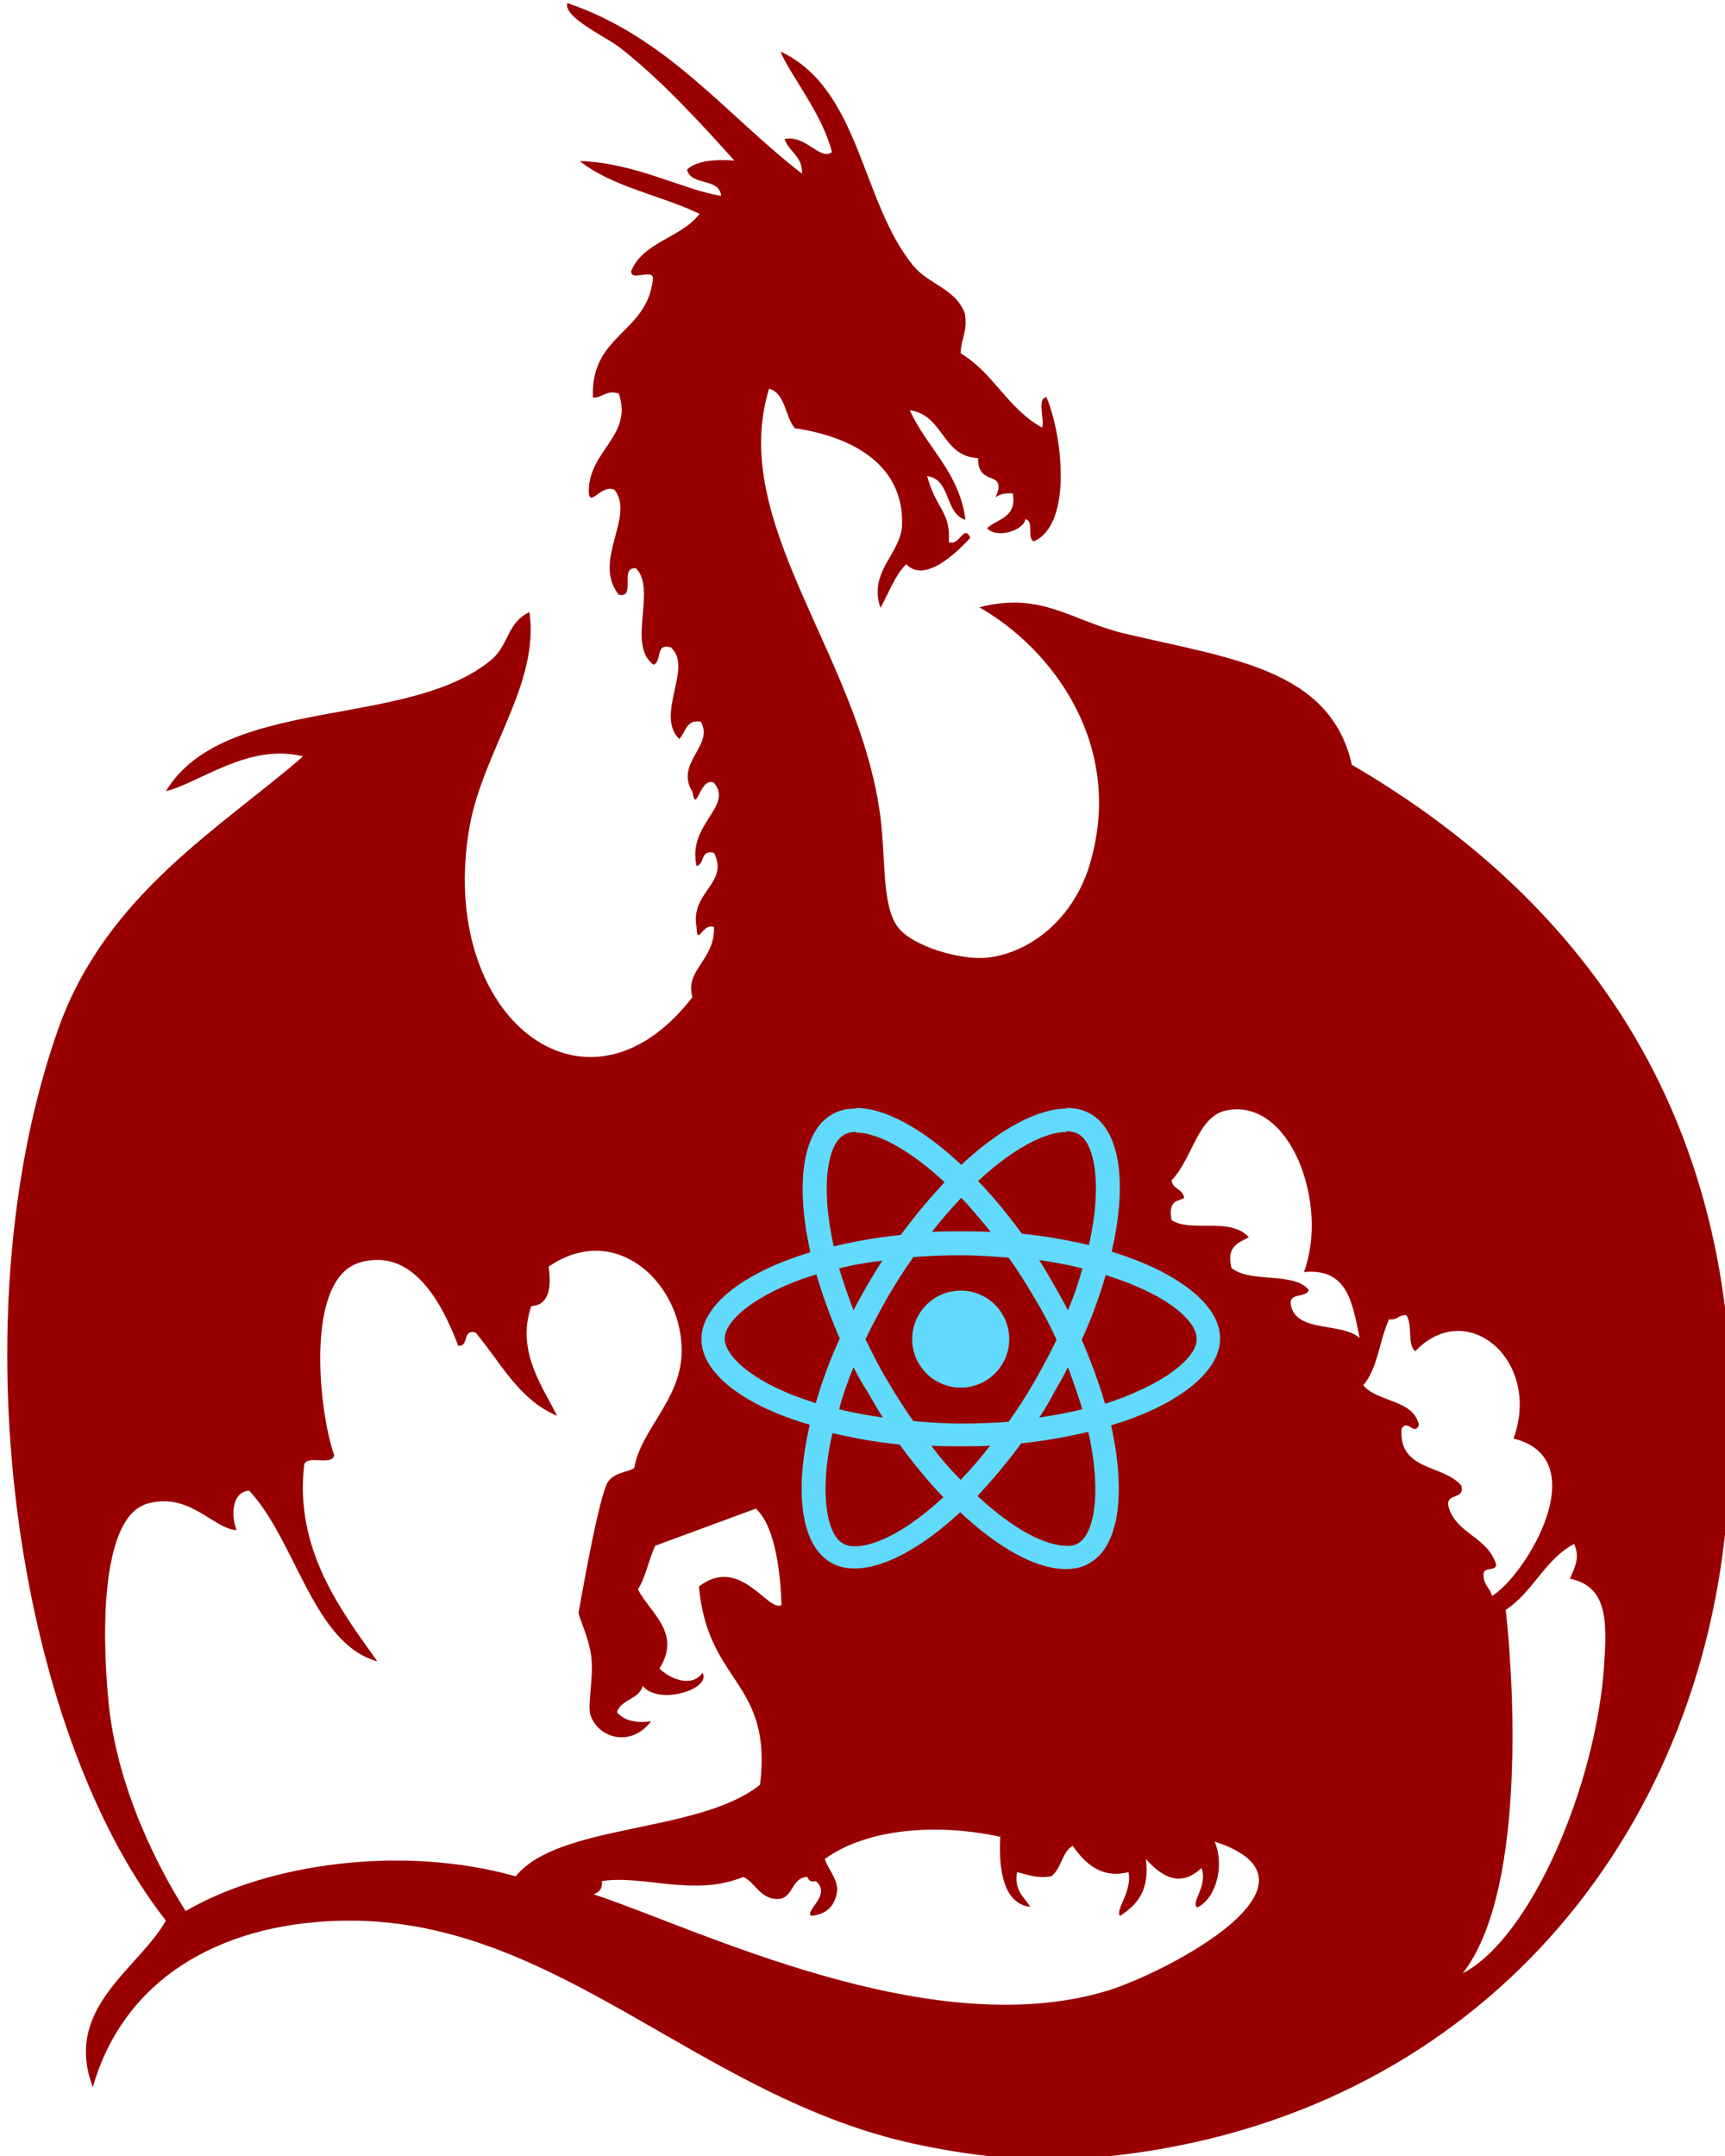 <?xml version="1.0" encoding="utf-8"?>
<!-- Generator: Adobe Illustrator 21.1.0, SVG Export Plug-In . SVG Version: 6.00 Build 0)  -->
<svg version="1.1" id="Layer_1" xmlns="http://www.w3.org/2000/svg" xmlns:xlink="http://www.w3.org/1999/xlink" x="0px" y="0px"
	 viewBox="0 0 288 360" style="enable-background:new 0 0 288 360;" xml:space="preserve">
<style type="text/css">
	.st0{fill:#990000;}
	.st1{fill:#61DAFB;}
</style>
<g id="base-layer">
	<path class="st0" d="M94.7,0.5c-0.6,2.4,6,5.4,8.6,7.3c7,5.4,13.9,13,19.3,19c-3.3-0.2-6.2,0-7.9,1.5c0.6,2.8,5.4,1.3,5.7,4.4
		c-6.1-0.9-14.5-5.6-23.6-5.8c5.4,4.3,13.5,5.7,20,8.8c-3,4-9.3,4.6-11.4,9.5c-0.3,2,3.9-0.6,3.6,1.5c-1,9-10.5,9.2-10,19.7
		c1.7,0,2.1-1.3,4.3-0.7c2.4,7-4.8,9.4-5,16.1c0,3.4,2-1.1,4.3,0c3.5,4.5-3.8,11.8,0.7,17.5c3,0.7,0-4.8,2.9-4.4
		c3.5,3.7-1.6,12.7,2.9,16.1c1.5-0.5,0.2-3.7,2.9-2.9c3.8,3.3-2.7,11.2,1.4,15.3c1.1-1.1,1.1-3.3,3.6-2.9c2.3,4-4.4,6.9-1.4,11.7
		c0.7,4,1.2-2.6,3.6-1.5c3.3,4-4.5,6.9-2.9,13.9c1.4-0.3,0.6-2.8,2.9-2.2c2.6,5.1-4,6.5-2.9,12.4c0.1,3.4,1-0.8,2.9,0
		c0.2,5.5-4.9,7.1-3.6,11.7c-17.7,23-42.8,3.3-37.2-28.5c2.3-12.7,11.7-23.8,10-35.8c-3.8,1.8-3.4,5.5-6.4,8
		c-14,11.6-44.5,5.8-54.3,21.9c5.5-1.3,13.8-8.1,22.9-5.8c-13.7,11.9-32.8,23-40.8,45.3c-17.1,48.1-7.4,116.8,17.9,149.1
		c-4.6,8.1-17.2,14.6-12.2,27.8c5.4-18.9,22.6-27.8,42.9-27.8c35,0,58.5,29.6,94.4,37.3c8.4,1.8,18.8,3.3,30.7,2.2
		c59.1-5.5,98.1-48.7,104.4-103.1c7.6-65-20.9-105.3-62.2-129.4c-3.6-16-20.1-17.7-37.9-21.9c-8.9-2.1-13.8-7.1-24.3-4.4
		c11.8,6.7,24.2,22.5,18.6,42.4c-2.7,9.7-10.2,15.3-17.2,16.1c-4.3,0.5-12.5-1.8-15-5.1c-2.7-3.6-2-11.3-2.9-18.3
		c-3.4-27-25.5-49-18.6-71.6c2.8,0.8,2.6,4.6,4.3,6.6c10.1,1.5,18.2,6.4,17.9,16.1c-0.1,4.8-5.7,7.8-3.6,13.9
		c1.4-2.5,2.4-5.4,4.3-7.3c3.1,3.3,8.5-2,10.7-4.4c-1.1-2.4-1.8,1.5-3.6,0.7c0.4-5-2.2-5.6-3.6-11c4,0.5,2.9,6.3,6.4,7.3
		c-1.1-8.1-6.4-11.9-9.3-18.3c5.7,0.8,5.3,7.7,11.4,8c-0.1,5,5,1.7,2.9,6.6c0.6-0.6,1.6-0.8,2.9-0.7c0.7,4.1-2.6,4.2-4.3,5.8
		c1.6,1.8,6.1,0.4,6.4-1.5c1.5,0.2,0.2,3.2,1.4,3.7c6.6-2.9,4.7-18.1,2.1-24.1c-1.6,0.3-0.3,3.6-0.7,5.1c-5.6-3-8.2-9.2-13.6-12.4
		c0-2.4,1.2-3.6,0.7-6.6c-1.5-4.2-5.9-4.8-8.6-8c-8.8-10.7-8.8-29.5-22.2-35.8c1.6,3.9,7,10.4,8.6,16.8c-2,1.5-4.3-2.9-7.9-2.2
		c0.7,2.2,3,2.8,2.9,5.8C121.2,19.2,111.5,6.2,94.7,0.5L94.7,0.5z M204.8,185.4c10.7-2.1,17.1,15.7,12.9,27c7.4-0.7,8.1,5.3,9.3,11
		c-3-2.6-10.1-0.9-11.4-5.1c-0.8-2.7,2.4-1.4,2.9-2.9c-2.4-3.1-9.9-1.1-12.9-3.7c-0.9-3.6,1.2-4.2,2.9-5.1
		c-3.1-3.5-9.8-0.7-12.9-2.9c-0.7-3.6,1.5-3.1,2.1-3.7c-0.2-1.5-1.9-1.4-2.1-2.9C199.2,193.3,199.9,186.4,204.8,185.4L204.8,185.4z
		 M126.2,251.9c4.7,4.3,4.2,18.7,4.3,16.1c-2.3,1.3-6.9-8.4-13.8-3.1c1.4,16.3,12.3,15.7,10.2,33.1c-10.2,8.2-33.6,6.4-40.8,15.3
		c-18.8-5.3-41.4-2.2-55.1,5.8c-4.2-6.6-11.5-20.2-12.9-35.1c-1.2-12.6-1-30.6,6.4-32.9c7.1-2.1,11.1,4.2,15,4.4
		c-0.9-2.2-0.9-6.4,2.1-6.6c7.8,8.3,10.7,25.6,21.4,28.5c-6.1-8.5-13.9-18.8-12.2-32.9c0.6-1.6,4.6,0.3,5-1.5
		c-2.5-7-5.1-29.5,4.3-32.2c8.7-2.5,13.6,6.5,16.4,13.9c1.9,0.2,0.6-2.8,2.9-2.2c4.2,5,7.2,11.2,13.6,13.9
		c-2.3-4.7-6.9-10.8-4.3-18.3c2.9-0.2,3.4-2.9,2.9-6.6c11.3-7.8,22.6,3,22.2,14.6c-0.3,7.8-6.8,12.6-7.9,19c-0.8,0.7-3,0.6-4.3,2.2
		c-1.6,1.9-5,22.2-5,21.9c0,0.9,1.7,4.1,2.1,7.3c0.5,3.9-0.8,8.5,0,10.2c1.6,3.8,6.9,4.9,10,0.7c-2.7,0.4-4.6-0.2-5.7-1.5
		c0.7-2.2,3.7-2.1,4.3-4.4c2.6,3.3,11.5,0.6,10-2.2c-1.8,2.6-5.5,1-7.2-0.7c3.7-5.9-1.4-9.1-3.6-13.2c1.3-2,1.8-5,2.9-7.3
		L126.2,251.9L126.2,251.9z M236.3,225.6c8.6-9,21.1,1.5,16.4,14.6c13.7,3.4,2.2,22.7-3.6,26.3c-0.3-1.4-1.5-1.8-1.4-3.7
		c0-1.2,2-0.4,2.1-1.5c-1.3-4.6-6.5-5.1-7.9-9.5c-0.8-2.7,2.7-1.2,2.1-3.7c-2.9-3.6-10.5-2.4-10-9.5c0.9-1.8,2.2,1.3,2.9-0.7
		c-1-4.3-6.9-3.7-9.3-6.6c2.4-2.7,2.7-7.5,4.3-11c1.4,0.2,1.6-0.8,2.9-0.7C235.9,221.2,234.9,224.6,236.3,225.6L236.3,225.6z
		 M267.8,278.3c-1.4,19.9-12.2,45.3-23.6,51.2c10.2-13,8.8-46,7.2-60.7c4.5-2.9,6.5-8.4,11.4-11c1,2.2,0.2,3.8-0.7,5.8
		C268.5,264.9,268.3,270.9,267.8,278.3L267.8,278.3z M169.8,312.6c1.7,0.4,3.3,1.1,5.7,0.7c1.7-1.2,1.8-4.1,3.6-5.1
		c2.5,3.7,5.5,5.4,9.3,4.4c0.7,3.2-2.3,6.4-1.4,7.3c2.8-1.8,5-4.2,4.3-9.5c2.6,2.9,5.7,4.9,9.3,1.5c1.1,3.1-1.9,5.8-0.7,6.6
		c3.1-1.5,4.6-6.9,2.9-11c20.8,6.8-7.9,21.8-17.9,24.9c-29.7,9-68.5-10.4-85.8-16.1c0.9-0.3,1.5-0.9,1.4-2.2
		c6.8-1.1,15.4,2.7,23.6-0.7c2.1,1,2.7,3.6,5.7,3.7c2.8-0.1,2.2-3.6,5-3.7c0.2,0.6,0.6,0.9,1.4,0.7c2.8,2.3-2.1,5.1-0.7,5.8
		c2.6-0.3,4-1.7,4.3-4.4c-0.2-2.2-1.5-3.3-2.1-5.1c7.1-5.1,18.7-6,29.3-3.7c-0.2,3.8-0.1,11.1,5,11.7
		C171,316.7,169.3,315.8,169.8,312.6L169.8,312.6z"/>
	<g>
		<path class="st1" d="M117.1,223.6c0-5.7,7.2-11.2,18.2-14.5c-2.5-11.2-1.4-20.2,3.6-23c1.1-0.7,2.5-1,4-1v3.9
			c-0.8,0-1.5,0.2-2,0.5c-2.4,1.4-3.4,6.6-2.6,13.4c0.2,1.7,0.5,3.4,0.9,5.2c3.5-0.8,7.2-1.5,11.2-1.9c2.4-3.3,4.9-6.2,7.3-8.8
			c-5.8-5.4-11.2-8.3-14.8-8.3V185l0,0c4.9,0,11.2,3.5,17.6,9.5c6.4-6,12.8-9.4,17.6-9.4v3.9c-3.7,0-9.1,2.9-14.8,8.2
			c2.5,2.6,4.9,5.5,7.3,8.8c4,0.4,7.8,1.1,11.2,1.9c0.4-1.8,0.7-3.5,0.9-5.1c0.8-6.7-0.2-12-2.6-13.4c-0.5-0.3-1.2-0.5-2-0.5V185
			l0,0c1.5,0,2.8,0.3,4,1c5,2.9,6.1,11.8,3.5,23c11,3.4,18.1,8.8,18.1,14.5s-7.2,11.2-18.2,14.5c2.5,11.2,1.4,20.2-3.6,23
			c-1.1,0.7-2.5,1-4,1c-4.9,0-11.2-3.5-17.6-9.5c-6.4,6-12.8,9.4-17.6,9.4c-1.5,0-2.8-0.3-4-1c-5-2.9-6.1-11.8-3.5-23
			C124.2,234.7,117.1,229.3,117.1,223.6z M140.1,211.8c0.7,2.3,1.5,4.6,2.4,7c0.7-1.4,1.5-2.8,2.3-4.2s1.7-2.8,2.5-4.1
			C144.8,210.8,142.4,211.2,140.1,211.8z M148.2,230.6c1.4,2.4,2.8,4.6,4.3,6.7c2.6,0.2,5.3,0.4,8,0.4s5.3-0.1,7.9-0.3
			c1.5-2.1,2.9-4.3,4.3-6.7c1.3-2.3,2.6-4.7,3.7-7c-1.1-2.4-2.3-4.7-3.7-7c-1.4-2.4-2.8-4.6-4.3-6.7c-2.6-0.2-5.3-0.4-8-0.4
			s-5.3,0.1-7.9,0.3c-1.5,2.1-2.9,4.3-4.3,6.7c-1.3,2.3-2.6,4.7-3.7,7C145.6,225.9,146.8,228.3,148.2,230.6z M142.5,228.3
			c-1,2.4-1.8,4.7-2.4,7c2.3,0.6,4.7,1,7.3,1.4c-0.9-1.4-1.7-2.8-2.5-4.2C144,231.1,143.2,229.7,142.5,228.3z M160.4,247.1
			c1.6-1.7,3.3-3.6,4.9-5.7c-1.6,0.1-3.2,0.1-4.9,0.1s-3.3,0-4.9-0.1C157.1,243.6,158.7,245.4,160.4,247.1z M173.5,236.7
			c2.5-0.4,4.9-0.8,7.2-1.4c-0.7-2.3-1.5-4.6-2.4-7c-0.7,1.4-1.5,2.8-2.3,4.2C175.2,234,174.4,235.4,173.5,236.7z M160.5,200
			c-1.6,1.7-3.3,3.6-4.9,5.7c1.6-0.1,3.2-0.1,4.9-0.1s3.3,0,4.9,0.1C163.7,203.6,162.1,201.7,160.5,200z M173.5,210.4
			c0.9,1.4,1.7,2.8,2.5,4.2s1.6,2.8,2.3,4.2c1-2.4,1.8-4.7,2.4-7C178.5,211.2,176.1,210.8,173.5,210.4z M189.5,232.5
			c6.3-2.7,10.3-6.2,10.3-8.9c0-2.8-4-6.3-10.3-8.9c-1.5-0.7-3.2-1.2-4.9-1.8c-1,3.5-2.3,7.1-4,10.8c1.6,3.7,2.9,7.3,3.9,10.7
			C186.3,233.8,188,233.2,189.5,232.5z M180,257.7c2.4-1.4,3.4-6.6,2.6-13.4c-0.2-1.7-0.5-3.4-0.9-5.2c-3.5,0.8-7.2,1.5-11.2,1.9
			c-2.4,3.3-4.9,6.2-7.3,8.8c5.8,5.4,11.2,8.3,14.8,8.3C178.8,258.2,179.5,258,180,257.7z M138.1,244.3c-0.8,6.7,0.2,12,2.6,13.4
			c0.5,0.3,1.2,0.5,2,0.5c3.7,0,9.1-2.9,14.8-8.2c-2.5-2.6-4.9-5.5-7.3-8.8c-4-0.4-7.8-1.1-11.2-1.9
			C138.6,240.9,138.3,242.6,138.1,244.3z M131.3,232.5c1.5,0.7,3.2,1.2,4.9,1.8c1-3.5,2.3-7.1,4-10.8c-1.6-3.7-2.9-7.3-3.9-10.7
			c-1.7,0.5-3.4,1.1-5,1.8c-6.3,2.7-10.3,6.2-10.3,8.9C121,226.3,125.1,229.9,131.3,232.5z"/>
		<path class="st1" d="M178.1,185.1L178.1,185.1L178.1,185.1z"/>
		<circle class="st1" cx="160.4" cy="223.6" r="8.1"/>
		<path class="st1" d="M142.8,185L142.8,185L142.8,185z"/>
	</g>
</g>
</svg>
